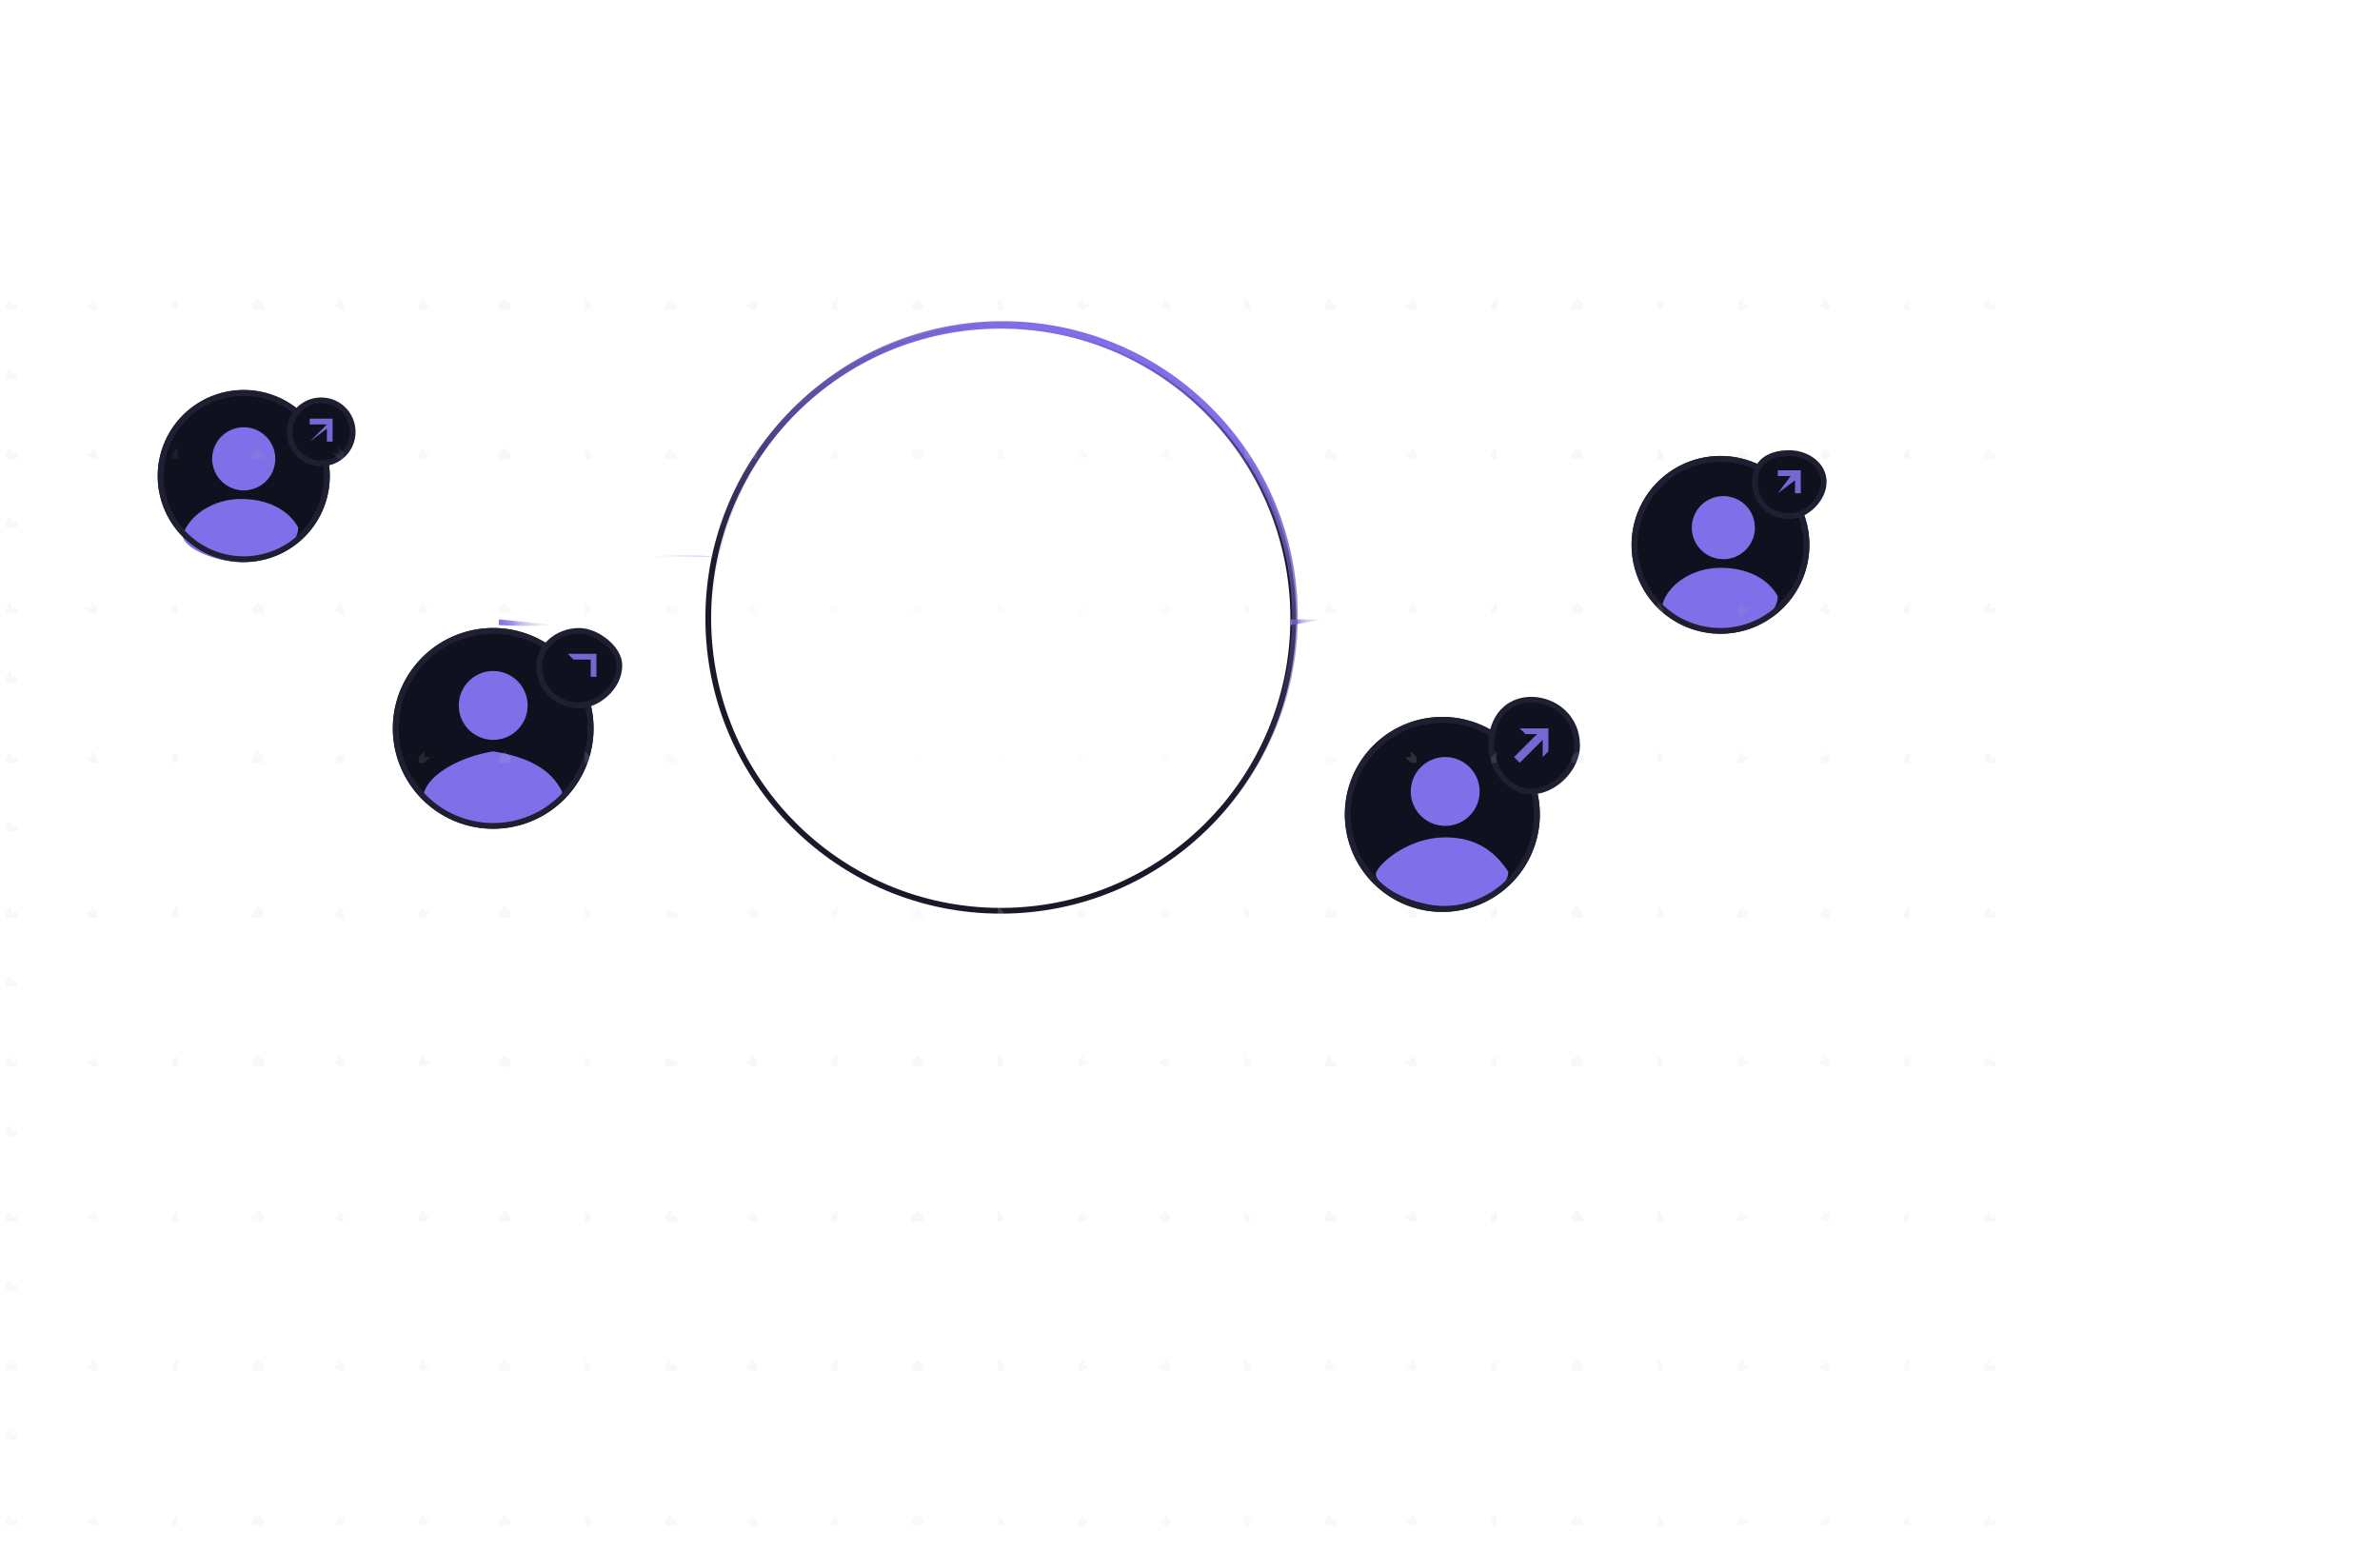 <svg xmlns="http://www.w3.org/2000/svg" width="415" height="270" fill="none"><path fill="#0F111E" stroke="#1F1F32" d="M268 142a16 16 0 1 1-33 0 16 16 0 0 1 33 0Z"/><path fill="#806FE8" d="M263 152c0 3-5 6-11 6s-13-4-12-6 6-6 12-6 9 3 11 6Z"/><path stroke="#1F1F32" d="M268 142a16 16 0 1 1-33 0 16 16 0 0 1 33 0Z"/><path fill="#806FE8" d="M258 138a6 6 0 1 1-12 0 6 6 0 0 1 12 0Z"/><g filter="url(#a)"><path fill="url(#b)" d="M271 120Z"/></g><g filter="url(#c)"><path fill="url(#d)" d="M314 85Z"/></g><path fill="#0F111E" stroke="#1F1F32" d="M275 130c0 4-4 8-8 8s-7-4-7-8c0-5 3-8 7-8s8 3 8 8Z"/><path fill="#7568D3" d="M270 127h-5l1 1h3v4l1-1v-4Zm-5 6 5-5-1-1-5 5 1 1Z"/><path fill="#0F111E" stroke="#1F1F32" d="M315 95a15 15 0 1 1-30 0 15 15 0 0 1 30 0Z"/><path fill="#806FE8" d="M310 104c0 3-4 6-10 6-5 0-11-3-10-5 1-3 5-6 10-6 6 0 9 3 10 5Z"/><path stroke="#1F1F32" d="M315 95a15 15 0 1 1-30 0 15 15 0 0 1 30 0Z"/><path fill="#806FE8" d="M306 92a5 5 0 1 1-11 0 5 5 0 0 1 11 0Z"/><path fill="#0F111E" stroke="#1F1F32" d="M103 127a17 17 0 1 1-34 0 17 17 0 0 1 34 0Z"/><path fill="#806FE8" d="M98 138c0 3-6 6-12 6s-13-4-12-6c1-3 6-6 12-7 6 1 10 3 12 7Z"/><path stroke="#1F1F32" d="M103 127a17 17 0 1 1-34 0 17 17 0 0 1 34 0Z"/><path fill="#806FE8" d="M92 123a6 6 0 1 1-12 0 6 6 0 0 1 12 0Z"/><path fill="#0F111E" stroke="#1F1F32" d="M318 84c0 3-3 6-6 6-4 0-6-3-6-6s2-5 6-5c3 0 6 2 6 5Z"/><path fill="#7568D3" d="M314 82h-4v1h3v3h1v-4Zm-4 4 4-3-1-1-3 4Z"/><path fill="#0F111E" stroke="#1F1F32" d="M108 116c0 4-4 7-7 7-4 0-7-3-7-7 0-3 3-6 7-6 3 0 7 3 7 6Z"/><path fill="#7568D3" d="M104 114h-5l1 1h3v3h1v-4Zm-5 4 4-4-4 4Z"/><path fill="#0F111E" stroke="#1F1F32" d="M57 83a14 14 0 1 1-29 0 14 14 0 0 1 29 0Z"/><path fill="#806FE8" d="M52 92c0 3-4 6-10 6-5 0-11-3-10-5 1-3 5-6 10-6 6 0 9 3 10 5Z"/><path stroke="#1F1F32" d="M57 83a14 14 0 1 1-29 0 14 14 0 0 1 29 0Z"/><path fill="#806FE8" d="M48 80a5 5 0 1 1-11 0 5 5 0 0 1 11 0Z"/><circle cx="56" cy="75.3" r="5.5" fill="#0F111E" stroke="#1F1F32"/><path fill="#7568D3" d="M58 73h-4v1h3v3h1v-4Zm-4 4 4-3v-1l-4 4Z"/><circle cx="174.5" cy="107.8" r="51" stroke="url(#e)"/><g filter="url(#f)"><path fill="url(#g)" d="M112 97a178 178 0 0 1 13 0h-13Z"/></g><g filter="url(#h)"><path fill="url(#i)" d="M97 109a105 105 0 0 1-10 0v-1l10 1Z"/></g><g filter="url(#j)"><path fill="url(#k)" d="M231 108h-6v1l6-1Z"/></g><circle cx="174.5" cy="107.8" r="51" stroke="url(#l)" transform="rotate(46 175 108)"/><path fill="url(#m)" d="M2 54H1v-1l1-1v1h1v1H2Zm14 0-1-1h1v-1l1 1v1h-1Zm15 0h-1v-1l1-1v2Zm14 0h-1v-1l1-1 1 1v1h-1Zm14 0-1-1h1v-1l1 1v1h-1Zm15 0h-1v-1l1-1v1h1l-1 1Zm14 0h-1v-1l1-1 1 1v1h-1Zm14 0v-2l1 1v1h-1Zm15 0h-1v-1l1-1v1h1v1h-1Zm14 0-1-1h1v-1l1 1v1h-1Zm15 0h-1v-1l1-1v2Zm14 0h-1v-1l1-1 1 1v1h-1Zm14 0v-2l1 1v1h-1Zm15 0h-1v-1l1-1v1h1l-1 1Zm14 0-1-1h1v-1l1 1v1h-1Zm14 0v-2l1 1v1h-1Zm15 0h-1v-1l1-1v1h1v1h-1Zm14 0-1-1h1v-1l1 1v1h-1Zm15 0h-1v-1l1-1v2Zm14 0h-1v-1l1-1 1 1v1h-1Zm14 0v-2l1 1v1h-1Zm15 0h-1v-1l1-1v1h1l-1 1Zm14 0-1-1h1v-1l1 1v1h-1Zm15 0h-1v-1l1-1v2Zm14 0h-1v-1l1-1v1h1v1h-1ZM2 66H1v-1l1-1v1h1v1H2Zm0 14H1v-1l1-1v1h1v1H2Zm14 0-1-1h1v-1l1 1v1h-1Zm15 0h-1v-1l1-1v2Zm14 0h-1v-1l1-1 1 1v1h-1Zm14 0-1-1h1v-1l1 1v1h-1Zm15 0h-1v-1l1-1v1h1l-1 1Zm14 0h-1v-1l1-1 1 1v1h-1Zm14 0v-2l1 1v1h-1Zm15 0h-1v-1l1-1v1h1v1h-1Zm14 0-1-1h1v-1l1 1v1h-1Zm15 0h-1v-1l1-1v2Zm14 0h-1v-1l1-1 1 1v1h-1Zm14 0v-2l1 1v1h-1Zm15 0h-1v-1l1-1v1h1l-1 1Zm14 0-1-1h1v-1l1 1v1h-1Zm14 0v-2l1 1v1h-1Zm15 0h-1v-1l1-1v1h1v1h-1Zm14 0-1-1h1v-1l1 1v1h-1Zm15 0h-1v-1l1-1v2Zm14 0h-1v-1l1-1 1 1v1h-1Zm14 0v-2l1 1v1h-1Zm15 0h-1v-1l1-1v1h1l-1 1Zm14 0-1-1h1v-1l1 1v1h-1Zm15 0h-1v-1l1-1v2Zm14 0h-1v-1l1-1v1h1v1h-1ZM2 92H1v-1l1-1v1h1v1H2Zm0 15H1v-1l1-1v1h1v1H2Zm14 0-1-1h1v-1l1 1v1h-1Zm15 0h-1v-1l1-1v2Zm14 0h-1v-1l1-1 1 1v1h-1Zm14 0-1-1h1v-1l1 1v1h-1Zm15 0h-1v-1l1-1v1h1l-1 1Zm14 0h-1v-1l1-1 1 1v1h-1Zm14 0v-2l1 1v1h-1Zm15 0h-1v-1l1-1v1h1v1h-1Zm14 0-1-1h1v-1l1 1v1h-1Zm15 0h-1v-1l1-1v2Zm14 0h-1v-1l1-1 1 1v1h-1Zm14 0v-2l1 1v1h-1Zm15 0h-1v-1l1-1v1h1l-1 1Zm14 0-1-1h1v-1l1 1v1h-1Zm14 0v-2l1 1v1h-1Zm15 0h-1v-1l1-1v1h1v1h-1Zm14 0-1-1h1v-1l1 1v1h-1Zm15 0h-1v-1l1-1v2Zm14 0h-1v-1l1-1 1 1v1h-1Zm14 0v-2l1 1v1h-1Zm15 0h-1v-1l1-1v1h1l-1 1Zm14 0-1-1h1v-1l1 1v1h-1Zm15 0h-1v-1l1-1v2Zm14 0h-1v-1l1-1v1h1v1h-1ZM2 119H1v-1l1-1v1h1v1H2Zm0 14H1v-1l1-1v1h1v1H2Zm14 0-1-1h1v-1l1 1v1h-1Zm15 0h-1v-1l1-1v2Zm14 0h-1v-1l1-1 1 1v1h-1Zm14 0-1-1h1v-1l1 1v1h-1Zm15 0h-1v-1l1-1v1h1l-1 1Zm14 0h-1v-1l1-1 1 1v1h-1Zm14 0v-2l1 1v1h-1Zm15 0h-1v-1l1-1v1h1v1h-1Zm14 0-1-1h1v-1l1 1v1h-1Zm15 0h-1v-1l1-1v2Zm14 0h-1v-1l1-1 1 1v1h-1Zm14 0v-2l1 1v1h-1Zm15 0h-1v-1l1-1v1h1l-1 1Zm14 0-1-1h1v-1l1 1v1h-1Zm14 0v-2l1 1v1h-1Zm15 0h-1v-1l1-1v1h1v1h-1Zm14 0-1-1h1v-1l1 1v1h-1Zm15 0h-1v-1l1-1v2Zm14 0h-1v-1l1-1 1 1v1h-1Zm14 0v-2l1 1v1h-1Zm15 0h-1v-1l1-1v1h1l-1 1Zm14 0-1-1h1v-1l1 1v1h-1Zm15 0h-1v-1l1-1v2Zm14 0h-1v-1l1-1v1h1v1h-1ZM2 145H1v-1l1-1v1h1v1H2Zm0 15H1v-1l1-1v1h1v1H2Zm14 0-1-1h1v-1l1 1v1h-1Zm15 0h-1v-1l1-1v2Zm14 0h-1v-1l1-1 1 1v1h-1Zm14 0-1-1h1v-1l1 1v1h-1Zm15 0h-1v-1l1-1v1h1l-1 1Zm14 0h-1v-1l1-1 1 1v1h-1Zm14 0v-2l1 1v1h-1Zm15 0h-1v-1l1-1v1h1v1h-1Zm14 0-1-1h1v-1l1 1v1h-1Zm15 0h-1v-1l1-1v2Zm14 0h-1v-1l1-1 1 1v1h-1Zm14 0v-2l1 1v1h-1Zm15 0h-1v-1l1-1v1h1l-1 1Zm14 0-1-1h1v-1l1 1v1h-1Zm14 0v-2l1 1v1h-1Zm15 0h-1v-1l1-1v1h1v1h-1Zm14 0-1-1h1v-1l1 1v1h-1Zm15 0h-1v-1l1-1v2Zm14 0h-1v-1l1-1 1 1v1h-1Zm14 0v-2l1 1v1h-1Zm15 0h-1v-1l1-1v1h1l-1 1Zm14 0-1-1h1v-1l1 1v1h-1Zm15 0h-1v-1l1-1v2Zm14 0h-1v-1l1-1v1h1v1h-1ZM2 172H1v-1l1-1v1h1v1H2Zm0 14H1v-1l1-1v1h1v1H2Zm14 0-1-1h1v-1l1 1v1h-1Zm15 0h-1v-1l1-1v2Zm14 0h-1v-1l1-1 1 1v1h-1Zm14 0-1-1h1v-1l1 1v1h-1Zm15 0h-1v-1l1-1v1h1l-1 1Zm14 0h-1v-1l1-1 1 1v1h-1Zm14 0v-2l1 1v1h-1Zm15 0h-1v-1l1-1v1h1v1h-1Zm14 0-1-1h1v-1l1 1v1h-1Zm15 0h-1v-1l1-1v2Zm14 0h-1v-1l1-1 1 1v1h-1Zm14 0v-2l1 1v1h-1Zm15 0h-1v-1l1-1v1h1l-1 1Zm14 0-1-1h1v-1l1 1v1h-1Zm14 0v-2l1 1v1h-1Zm15 0h-1v-1l1-1v1h1v1h-1Zm14 0-1-1h1v-1l1 1v1h-1Zm15 0h-1v-1l1-1v2Zm14 0h-1v-1l1-1 1 1v1h-1Zm14 0v-2l1 1v1h-1Zm15 0h-1v-1l1-1v1h1l-1 1Zm14 0-1-1h1v-1l1 1v1h-1Zm15 0h-1v-1l1-1v2Zm14 0h-1v-1l1-1v1h1v1h-1ZM2 198H1v-1l1-1v1h1v1H2Zm0 15H1v-1l1-1v1h1v1H2Zm14 0-1-1h1v-1l1 1v1h-1Zm15 0h-1v-1l1-1v2Zm14 0h-1v-1l1-1 1 1v1h-1Zm14 0-1-1h1v-1l1 1v1h-1Zm15 0h-1v-1l1-1v1h1l-1 1Zm14 0h-1v-1l1-1 1 1v1h-1Zm14 0v-2l1 1v1h-1Zm15 0h-1v-1l1-1v1h1v1h-1Zm14 0-1-1h1v-1l1 1v1h-1Zm15 0h-1v-1l1-1v2Zm14 0h-1v-1l1-1 1 1v1h-1Zm14 0v-2l1 1v1h-1Zm15 0h-1v-1l1-1v1h1l-1 1Zm14 0-1-1h1v-1l1 1v1h-1Zm14 0v-2l1 1v1h-1Zm15 0h-1v-1l1-1v1h1v1h-1Zm14 0-1-1h1v-1l1 1v1h-1Zm15 0h-1v-1l1-1v2Zm14 0h-1v-1l1-1 1 1v1h-1Zm14 0v-2l1 1v1h-1Zm15 0h-1v-1l1-1v1h1l-1 1Zm14 0-1-1h1v-1l1 1v1h-1Zm15 0h-1v-1l1-1v2Zm14 0h-1v-1l1-1v1h1v1h-1ZM2 225H1v-1l1-1v1h1v1H2Zm0 14H1v-1l1-1v1h1v1H2Zm14 0-1-1h1v-1l1 1v1h-1Zm15 0h-1v-1l1-1v2Zm14 0h-1v-1l1-1 1 1v1h-1Zm14 0-1-1h1v-1l1 1v1h-1Zm15 0h-1v-1l1-1v1h1l-1 1Zm14 0h-1v-1l1-1 1 1v1h-1Zm14 0v-2l1 1v1h-1Zm15 0h-1v-1l1-1v1h1v1h-1Zm14 0-1-1h1v-1l1 1v1h-1Zm15 0h-1v-1l1-1v2Zm14 0h-1v-1l1-1 1 1v1h-1Zm14 0v-2l1 1v1h-1Zm15 0h-1v-1l1-1v1h1l-1 1Zm14 0-1-1h1v-1l1 1v1h-1Zm14 0v-2l1 1v1h-1Zm15 0h-1v-1l1-1v1h1v1h-1Zm14 0-1-1h1v-1l1 1v1h-1Zm15 0h-1v-1l1-1v2Zm14 0h-1v-1l1-1 1 1v1h-1Zm14 0v-2l1 1v1h-1Zm15 0h-1v-1l1-1v1h1l-1 1Zm14 0-1-1h1v-1l1 1v1h-1Zm15 0h-1v-1l1-1v2Zm14 0h-1v-1l1-1v1h1v1h-1ZM2 251H1v-1l1-1v1h1v1H2Zm0 15H1v-1l1-1v1h1v1H2Zm14 0-1-1h1v-1l1 1v1h-1Zm15 0h-1v-1l1-1v2Zm14 0h-1v-1l1-1 1 1v1h-1Zm14 0-1-1h1v-1l1 1v1h-1Zm15 0h-1v-1l1-1v1h1l-1 1Zm14 0h-1v-1l1-1 1 1v1h-1Zm14 0v-2l1 1v1h-1Zm15 0h-1v-1l1-1v1h1v1h-1Zm14 0-1-1h1v-1l1 1v1h-1Zm15 0h-1v-1l1-1v2Zm14 0h-1v-1l1-1 1 1v1h-1Zm14 0v-2l1 1v1h-1Zm15 0h-1v-1l1-1v1h1l-1 1Zm14 0-1-1h1v-1l1 1v1h-1Zm14 0v-2l1 1v1h-1Zm15 0h-1v-1l1-1v1h1v1h-1Zm14 0-1-1h1v-1l1 1v1h-1Zm15 0h-1v-1l1-1v2Zm14 0h-1v-1l1-1 1 1v1h-1Zm14 0v-2l1 1v1h-1Zm15 0h-1v-1l1-1v1h1l-1 1Zm14 0-1-1h1v-1l1 1v1h-1Zm15 0h-1v-1l1-1v2Zm14 0h-1v-1l1-1v1h1v1h-1Z" opacity=".2"/><defs><linearGradient id="b" x1="285" x2="270.7" y1="120.3" y2="120.3" gradientUnits="userSpaceOnUse"><stop stop-color="#806FE8"/><stop offset=".2" stop-color="#8D7EE6" stop-opacity=".9"/><stop offset=".4" stop-color="#A095E3" stop-opacity=".6"/><stop offset=".6" stop-color="#B2ABE0" stop-opacity=".4"/><stop offset=".8" stop-color="#C4C0DD" stop-opacity=".2"/><stop offset="1" stop-color="#D9D9D9" stop-opacity="0"/></linearGradient><linearGradient id="d" x1="331" x2="313.6" y1="84.5" y2="84.5" gradientUnits="userSpaceOnUse"><stop stop-color="#806FE8"/><stop offset=".2" stop-color="#8D7EE6" stop-opacity=".9"/><stop offset=".4" stop-color="#A095E3" stop-opacity=".6"/><stop offset=".6" stop-color="#B2ABE0" stop-opacity=".4"/><stop offset=".8" stop-color="#C4C0DD" stop-opacity=".2"/><stop offset="1" stop-color="#D9D9D9" stop-opacity="0"/></linearGradient><linearGradient id="e" x1="174.5" x2="174.5" y1="56.3" y2="159.3" gradientUnits="userSpaceOnUse"><stop stop-color="#806FE8"/><stop offset=".4" stop-color="#1A1929"/></linearGradient><linearGradient id="g" x1="125" x2="111.7" y1="96.8" y2="96.8" gradientUnits="userSpaceOnUse"><stop stop-color="#806FE8"/><stop offset=".2" stop-color="#8D7EE6" stop-opacity=".9"/><stop offset=".4" stop-color="#A095E3" stop-opacity=".6"/><stop offset=".6" stop-color="#B2ABE0" stop-opacity=".4"/><stop offset=".8" stop-color="#C4C0DD" stop-opacity=".2"/><stop offset="1" stop-color="#D9D9D9" stop-opacity="0"/></linearGradient><linearGradient id="i" x1="87" x2="97.2" y1="108.8" y2="108.8" gradientUnits="userSpaceOnUse"><stop stop-color="#806FE8"/><stop offset=".2" stop-color="#8D7EE6" stop-opacity=".9"/><stop offset=".4" stop-color="#A095E3" stop-opacity=".6"/><stop offset=".6" stop-color="#B2ABE0" stop-opacity=".4"/><stop offset=".8" stop-color="#C4C0DD" stop-opacity=".2"/><stop offset="1" stop-color="#D9D9D9" stop-opacity="0"/></linearGradient><linearGradient id="k" x1="225" x2="231.1" y1="108.3" y2="108.3" gradientUnits="userSpaceOnUse"><stop stop-color="#806FE8"/><stop offset=".2" stop-color="#8D7EE6" stop-opacity=".9"/><stop offset=".4" stop-color="#A095E3" stop-opacity=".6"/><stop offset=".6" stop-color="#B2ABE0" stop-opacity=".4"/><stop offset=".8" stop-color="#C4C0DD" stop-opacity=".2"/><stop offset="1" stop-color="#D9D9D9" stop-opacity="0"/></linearGradient><linearGradient id="l" x1="142.7" x2="174.5" y1="69.6" y2="159.3" gradientUnits="userSpaceOnUse"><stop offset="0" stop-color="#806FE8"/><stop offset=".7" stop-color="#1A1929" stop-opacity="0"/></linearGradient><filter id="a" width="180.3" height="167.3" x="187.8" y="36.7" color-interpolation-filters="sRGB" filterUnits="userSpaceOnUse"><feFlood flood-opacity="0" result="BackgroundImageFix"/><feColorMatrix in="SourceAlpha" result="hardAlpha" values="0 0 0 0 0 0 0 0 0 0 0 0 0 0 0 0 0 0 127 0"/><feOffset/><feGaussianBlur stdDeviation="1"/><feColorMatrix values="0 0 0 0 0.502 0 0 0 0 0.435 0 0 0 0 0.91 0 0 0 1 0"/><feBlend in2="BackgroundImageFix" result="effect1_dropShadow_559_85"/><feColorMatrix in="SourceAlpha" result="hardAlpha" values="0 0 0 0 0 0 0 0 0 0 0 0 0 0 0 0 0 0 127 0"/><feOffset/><feGaussianBlur stdDeviation="2"/><feColorMatrix values="0 0 0 0 0.502 0 0 0 0 0.435 0 0 0 0 0.91 0 0 0 1 0"/><feBlend in2="effect1_dropShadow_559_85" result="effect2_dropShadow_559_85"/><feColorMatrix in="SourceAlpha" result="hardAlpha" values="0 0 0 0 0 0 0 0 0 0 0 0 0 0 0 0 0 0 127 0"/><feOffset/><feGaussianBlur stdDeviation="6.9"/><feColorMatrix values="0 0 0 0 0.502 0 0 0 0 0.435 0 0 0 0 0.91 0 0 0 1 0"/><feBlend in2="effect2_dropShadow_559_85" result="effect3_dropShadow_559_85"/><feColorMatrix in="SourceAlpha" result="hardAlpha" values="0 0 0 0 0 0 0 0 0 0 0 0 0 0 0 0 0 0 127 0"/><feOffset/><feGaussianBlur stdDeviation="13.9"/><feColorMatrix values="0 0 0 0 0.502 0 0 0 0 0.435 0 0 0 0 0.91 0 0 0 1 0"/><feBlend in2="effect3_dropShadow_559_85" result="effect4_dropShadow_559_85"/><feColorMatrix in="SourceAlpha" result="hardAlpha" values="0 0 0 0 0 0 0 0 0 0 0 0 0 0 0 0 0 0 127 0"/><feOffset/><feGaussianBlur stdDeviation="23.8"/><feColorMatrix values="0 0 0 0 0.502 0 0 0 0 0.435 0 0 0 0 0.91 0 0 0 1 0"/><feBlend in2="effect4_dropShadow_559_85" result="effect5_dropShadow_559_85"/><feColorMatrix in="SourceAlpha" result="hardAlpha" values="0 0 0 0 0 0 0 0 0 0 0 0 0 0 0 0 0 0 127 0"/><feOffset/><feGaussianBlur stdDeviation="41.6"/><feColorMatrix values="0 0 0 0 0.502 0 0 0 0 0.435 0 0 0 0 0.91 0 0 0 1 0"/><feBlend in2="effect5_dropShadow_559_85" result="effect6_dropShadow_559_85"/><feBlend in="SourceGraphic" in2="effect6_dropShadow_559_85" result="shape"/></filter><filter id="c" width="183.3" height="167.3" x="230.8" y=".8" color-interpolation-filters="sRGB" filterUnits="userSpaceOnUse"><feFlood flood-opacity="0" result="BackgroundImageFix"/><feColorMatrix in="SourceAlpha" result="hardAlpha" values="0 0 0 0 0 0 0 0 0 0 0 0 0 0 0 0 0 0 127 0"/><feOffset/><feGaussianBlur stdDeviation="1"/><feColorMatrix values="0 0 0 0 0.502 0 0 0 0 0.435 0 0 0 0 0.91 0 0 0 1 0"/><feBlend in2="BackgroundImageFix" result="effect1_dropShadow_559_85"/><feColorMatrix in="SourceAlpha" result="hardAlpha" values="0 0 0 0 0 0 0 0 0 0 0 0 0 0 0 0 0 0 127 0"/><feOffset/><feGaussianBlur stdDeviation="2"/><feColorMatrix values="0 0 0 0 0.502 0 0 0 0 0.435 0 0 0 0 0.91 0 0 0 1 0"/><feBlend in2="effect1_dropShadow_559_85" result="effect2_dropShadow_559_85"/><feColorMatrix in="SourceAlpha" result="hardAlpha" values="0 0 0 0 0 0 0 0 0 0 0 0 0 0 0 0 0 0 127 0"/><feOffset/><feGaussianBlur stdDeviation="6.9"/><feColorMatrix values="0 0 0 0 0.502 0 0 0 0 0.435 0 0 0 0 0.91 0 0 0 1 0"/><feBlend in2="effect2_dropShadow_559_85" result="effect3_dropShadow_559_85"/><feColorMatrix in="SourceAlpha" result="hardAlpha" values="0 0 0 0 0 0 0 0 0 0 0 0 0 0 0 0 0 0 127 0"/><feOffset/><feGaussianBlur stdDeviation="13.9"/><feColorMatrix values="0 0 0 0 0.502 0 0 0 0 0.435 0 0 0 0 0.91 0 0 0 1 0"/><feBlend in2="effect3_dropShadow_559_85" result="effect4_dropShadow_559_85"/><feColorMatrix in="SourceAlpha" result="hardAlpha" values="0 0 0 0 0 0 0 0 0 0 0 0 0 0 0 0 0 0 127 0"/><feOffset/><feGaussianBlur stdDeviation="23.8"/><feColorMatrix values="0 0 0 0 0.502 0 0 0 0 0.435 0 0 0 0 0.91 0 0 0 1 0"/><feBlend in2="effect4_dropShadow_559_85" result="effect5_dropShadow_559_85"/><feColorMatrix in="SourceAlpha" result="hardAlpha" values="0 0 0 0 0 0 0 0 0 0 0 0 0 0 0 0 0 0 127 0"/><feOffset/><feGaussianBlur stdDeviation="41.6"/><feColorMatrix values="0 0 0 0 0.502 0 0 0 0 0.435 0 0 0 0 0.91 0 0 0 1 0"/><feBlend in2="effect5_dropShadow_559_85" result="effect6_dropShadow_559_85"/><feBlend in="SourceGraphic" in2="effect6_dropShadow_559_85" result="shape"/></filter><filter id="f" width="179.3" height="167.3" x="28.8" y="13.2" color-interpolation-filters="sRGB" filterUnits="userSpaceOnUse"><feFlood flood-opacity="0" result="BackgroundImageFix"/><feColorMatrix in="SourceAlpha" result="hardAlpha" values="0 0 0 0 0 0 0 0 0 0 0 0 0 0 0 0 0 0 127 0"/><feOffset/><feGaussianBlur stdDeviation="1"/><feColorMatrix values="0 0 0 0 0.502 0 0 0 0 0.435 0 0 0 0 0.91 0 0 0 1 0"/><feBlend in2="BackgroundImageFix" result="effect1_dropShadow_559_85"/><feColorMatrix in="SourceAlpha" result="hardAlpha" values="0 0 0 0 0 0 0 0 0 0 0 0 0 0 0 0 0 0 127 0"/><feOffset/><feGaussianBlur stdDeviation="2"/><feColorMatrix values="0 0 0 0 0.502 0 0 0 0 0.435 0 0 0 0 0.91 0 0 0 1 0"/><feBlend in2="effect1_dropShadow_559_85" result="effect2_dropShadow_559_85"/><feColorMatrix in="SourceAlpha" result="hardAlpha" values="0 0 0 0 0 0 0 0 0 0 0 0 0 0 0 0 0 0 127 0"/><feOffset/><feGaussianBlur stdDeviation="6.9"/><feColorMatrix values="0 0 0 0 0.502 0 0 0 0 0.435 0 0 0 0 0.91 0 0 0 1 0"/><feBlend in2="effect2_dropShadow_559_85" result="effect3_dropShadow_559_85"/><feColorMatrix in="SourceAlpha" result="hardAlpha" values="0 0 0 0 0 0 0 0 0 0 0 0 0 0 0 0 0 0 127 0"/><feOffset/><feGaussianBlur stdDeviation="13.9"/><feColorMatrix values="0 0 0 0 0.502 0 0 0 0 0.435 0 0 0 0 0.91 0 0 0 1 0"/><feBlend in2="effect3_dropShadow_559_85" result="effect4_dropShadow_559_85"/><feColorMatrix in="SourceAlpha" result="hardAlpha" values="0 0 0 0 0 0 0 0 0 0 0 0 0 0 0 0 0 0 127 0"/><feOffset/><feGaussianBlur stdDeviation="23.8"/><feColorMatrix values="0 0 0 0 0.502 0 0 0 0 0.435 0 0 0 0 0.91 0 0 0 1 0"/><feBlend in2="effect4_dropShadow_559_85" result="effect5_dropShadow_559_85"/><feColorMatrix in="SourceAlpha" result="hardAlpha" values="0 0 0 0 0 0 0 0 0 0 0 0 0 0 0 0 0 0 127 0"/><feOffset/><feGaussianBlur stdDeviation="41.6"/><feColorMatrix values="0 0 0 0 0.502 0 0 0 0 0.435 0 0 0 0 0.91 0 0 0 1 0"/><feBlend in2="effect5_dropShadow_559_85" result="effect6_dropShadow_559_85"/><feBlend in="SourceGraphic" in2="effect6_dropShadow_559_85" result="shape"/></filter><filter id="h" width="176.3" height="167.3" x="3.8" y="25.2" color-interpolation-filters="sRGB" filterUnits="userSpaceOnUse"><feFlood flood-opacity="0" result="BackgroundImageFix"/><feColorMatrix in="SourceAlpha" result="hardAlpha" values="0 0 0 0 0 0 0 0 0 0 0 0 0 0 0 0 0 0 127 0"/><feOffset/><feGaussianBlur stdDeviation="1"/><feColorMatrix values="0 0 0 0 0.502 0 0 0 0 0.435 0 0 0 0 0.91 0 0 0 1 0"/><feBlend in2="BackgroundImageFix" result="effect1_dropShadow_559_85"/><feColorMatrix in="SourceAlpha" result="hardAlpha" values="0 0 0 0 0 0 0 0 0 0 0 0 0 0 0 0 0 0 127 0"/><feOffset/><feGaussianBlur stdDeviation="2"/><feColorMatrix values="0 0 0 0 0.502 0 0 0 0 0.435 0 0 0 0 0.91 0 0 0 1 0"/><feBlend in2="effect1_dropShadow_559_85" result="effect2_dropShadow_559_85"/><feColorMatrix in="SourceAlpha" result="hardAlpha" values="0 0 0 0 0 0 0 0 0 0 0 0 0 0 0 0 0 0 127 0"/><feOffset/><feGaussianBlur stdDeviation="6.9"/><feColorMatrix values="0 0 0 0 0.502 0 0 0 0 0.435 0 0 0 0 0.91 0 0 0 1 0"/><feBlend in2="effect2_dropShadow_559_85" result="effect3_dropShadow_559_85"/><feColorMatrix in="SourceAlpha" result="hardAlpha" values="0 0 0 0 0 0 0 0 0 0 0 0 0 0 0 0 0 0 127 0"/><feOffset/><feGaussianBlur stdDeviation="13.9"/><feColorMatrix values="0 0 0 0 0.502 0 0 0 0 0.435 0 0 0 0 0.91 0 0 0 1 0"/><feBlend in2="effect3_dropShadow_559_85" result="effect4_dropShadow_559_85"/><feColorMatrix in="SourceAlpha" result="hardAlpha" values="0 0 0 0 0 0 0 0 0 0 0 0 0 0 0 0 0 0 127 0"/><feOffset/><feGaussianBlur stdDeviation="23.8"/><feColorMatrix values="0 0 0 0 0.502 0 0 0 0 0.435 0 0 0 0 0.91 0 0 0 1 0"/><feBlend in2="effect4_dropShadow_559_85" result="effect5_dropShadow_559_85"/><feColorMatrix in="SourceAlpha" result="hardAlpha" values="0 0 0 0 0 0 0 0 0 0 0 0 0 0 0 0 0 0 127 0"/><feOffset/><feGaussianBlur stdDeviation="41.6"/><feColorMatrix values="0 0 0 0 0.502 0 0 0 0 0.435 0 0 0 0 0.91 0 0 0 1 0"/><feBlend in2="effect5_dropShadow_559_85" result="effect6_dropShadow_559_85"/><feBlend in="SourceGraphic" in2="effect6_dropShadow_559_85" result="shape"/></filter><filter id="j" width="172.3" height="167.3" x="141.8" y="24.7" color-interpolation-filters="sRGB" filterUnits="userSpaceOnUse"><feFlood flood-opacity="0" result="BackgroundImageFix"/><feColorMatrix in="SourceAlpha" result="hardAlpha" values="0 0 0 0 0 0 0 0 0 0 0 0 0 0 0 0 0 0 127 0"/><feOffset/><feGaussianBlur stdDeviation="1"/><feColorMatrix values="0 0 0 0 0.502 0 0 0 0 0.435 0 0 0 0 0.91 0 0 0 1 0"/><feBlend in2="BackgroundImageFix" result="effect1_dropShadow_559_85"/><feColorMatrix in="SourceAlpha" result="hardAlpha" values="0 0 0 0 0 0 0 0 0 0 0 0 0 0 0 0 0 0 127 0"/><feOffset/><feGaussianBlur stdDeviation="2"/><feColorMatrix values="0 0 0 0 0.502 0 0 0 0 0.435 0 0 0 0 0.91 0 0 0 1 0"/><feBlend in2="effect1_dropShadow_559_85" result="effect2_dropShadow_559_85"/><feColorMatrix in="SourceAlpha" result="hardAlpha" values="0 0 0 0 0 0 0 0 0 0 0 0 0 0 0 0 0 0 127 0"/><feOffset/><feGaussianBlur stdDeviation="6.9"/><feColorMatrix values="0 0 0 0 0.502 0 0 0 0 0.435 0 0 0 0 0.91 0 0 0 1 0"/><feBlend in2="effect2_dropShadow_559_85" result="effect3_dropShadow_559_85"/><feColorMatrix in="SourceAlpha" result="hardAlpha" values="0 0 0 0 0 0 0 0 0 0 0 0 0 0 0 0 0 0 127 0"/><feOffset/><feGaussianBlur stdDeviation="13.9"/><feColorMatrix values="0 0 0 0 0.502 0 0 0 0 0.435 0 0 0 0 0.91 0 0 0 1 0"/><feBlend in2="effect3_dropShadow_559_85" result="effect4_dropShadow_559_85"/><feColorMatrix in="SourceAlpha" result="hardAlpha" values="0 0 0 0 0 0 0 0 0 0 0 0 0 0 0 0 0 0 127 0"/><feOffset/><feGaussianBlur stdDeviation="23.8"/><feColorMatrix values="0 0 0 0 0.502 0 0 0 0 0.435 0 0 0 0 0.91 0 0 0 1 0"/><feBlend in2="effect4_dropShadow_559_85" result="effect5_dropShadow_559_85"/><feColorMatrix in="SourceAlpha" result="hardAlpha" values="0 0 0 0 0 0 0 0 0 0 0 0 0 0 0 0 0 0 127 0"/><feOffset/><feGaussianBlur stdDeviation="41.6"/><feColorMatrix values="0 0 0 0 0.502 0 0 0 0 0.435 0 0 0 0 0.91 0 0 0 1 0"/><feBlend in2="effect5_dropShadow_559_85" result="effect6_dropShadow_559_85"/><feBlend in="SourceGraphic" in2="effect6_dropShadow_559_85" result="shape"/></filter><radialGradient id="m" cx="0" cy="0" r="1" gradientTransform="matrix(0 127 -196 0 176 124)" gradientUnits="userSpaceOnUse"><stop stop-color="#fff"/><stop offset="1" stop-color="#999" stop-opacity=".3"/></radialGradient></defs></svg>
